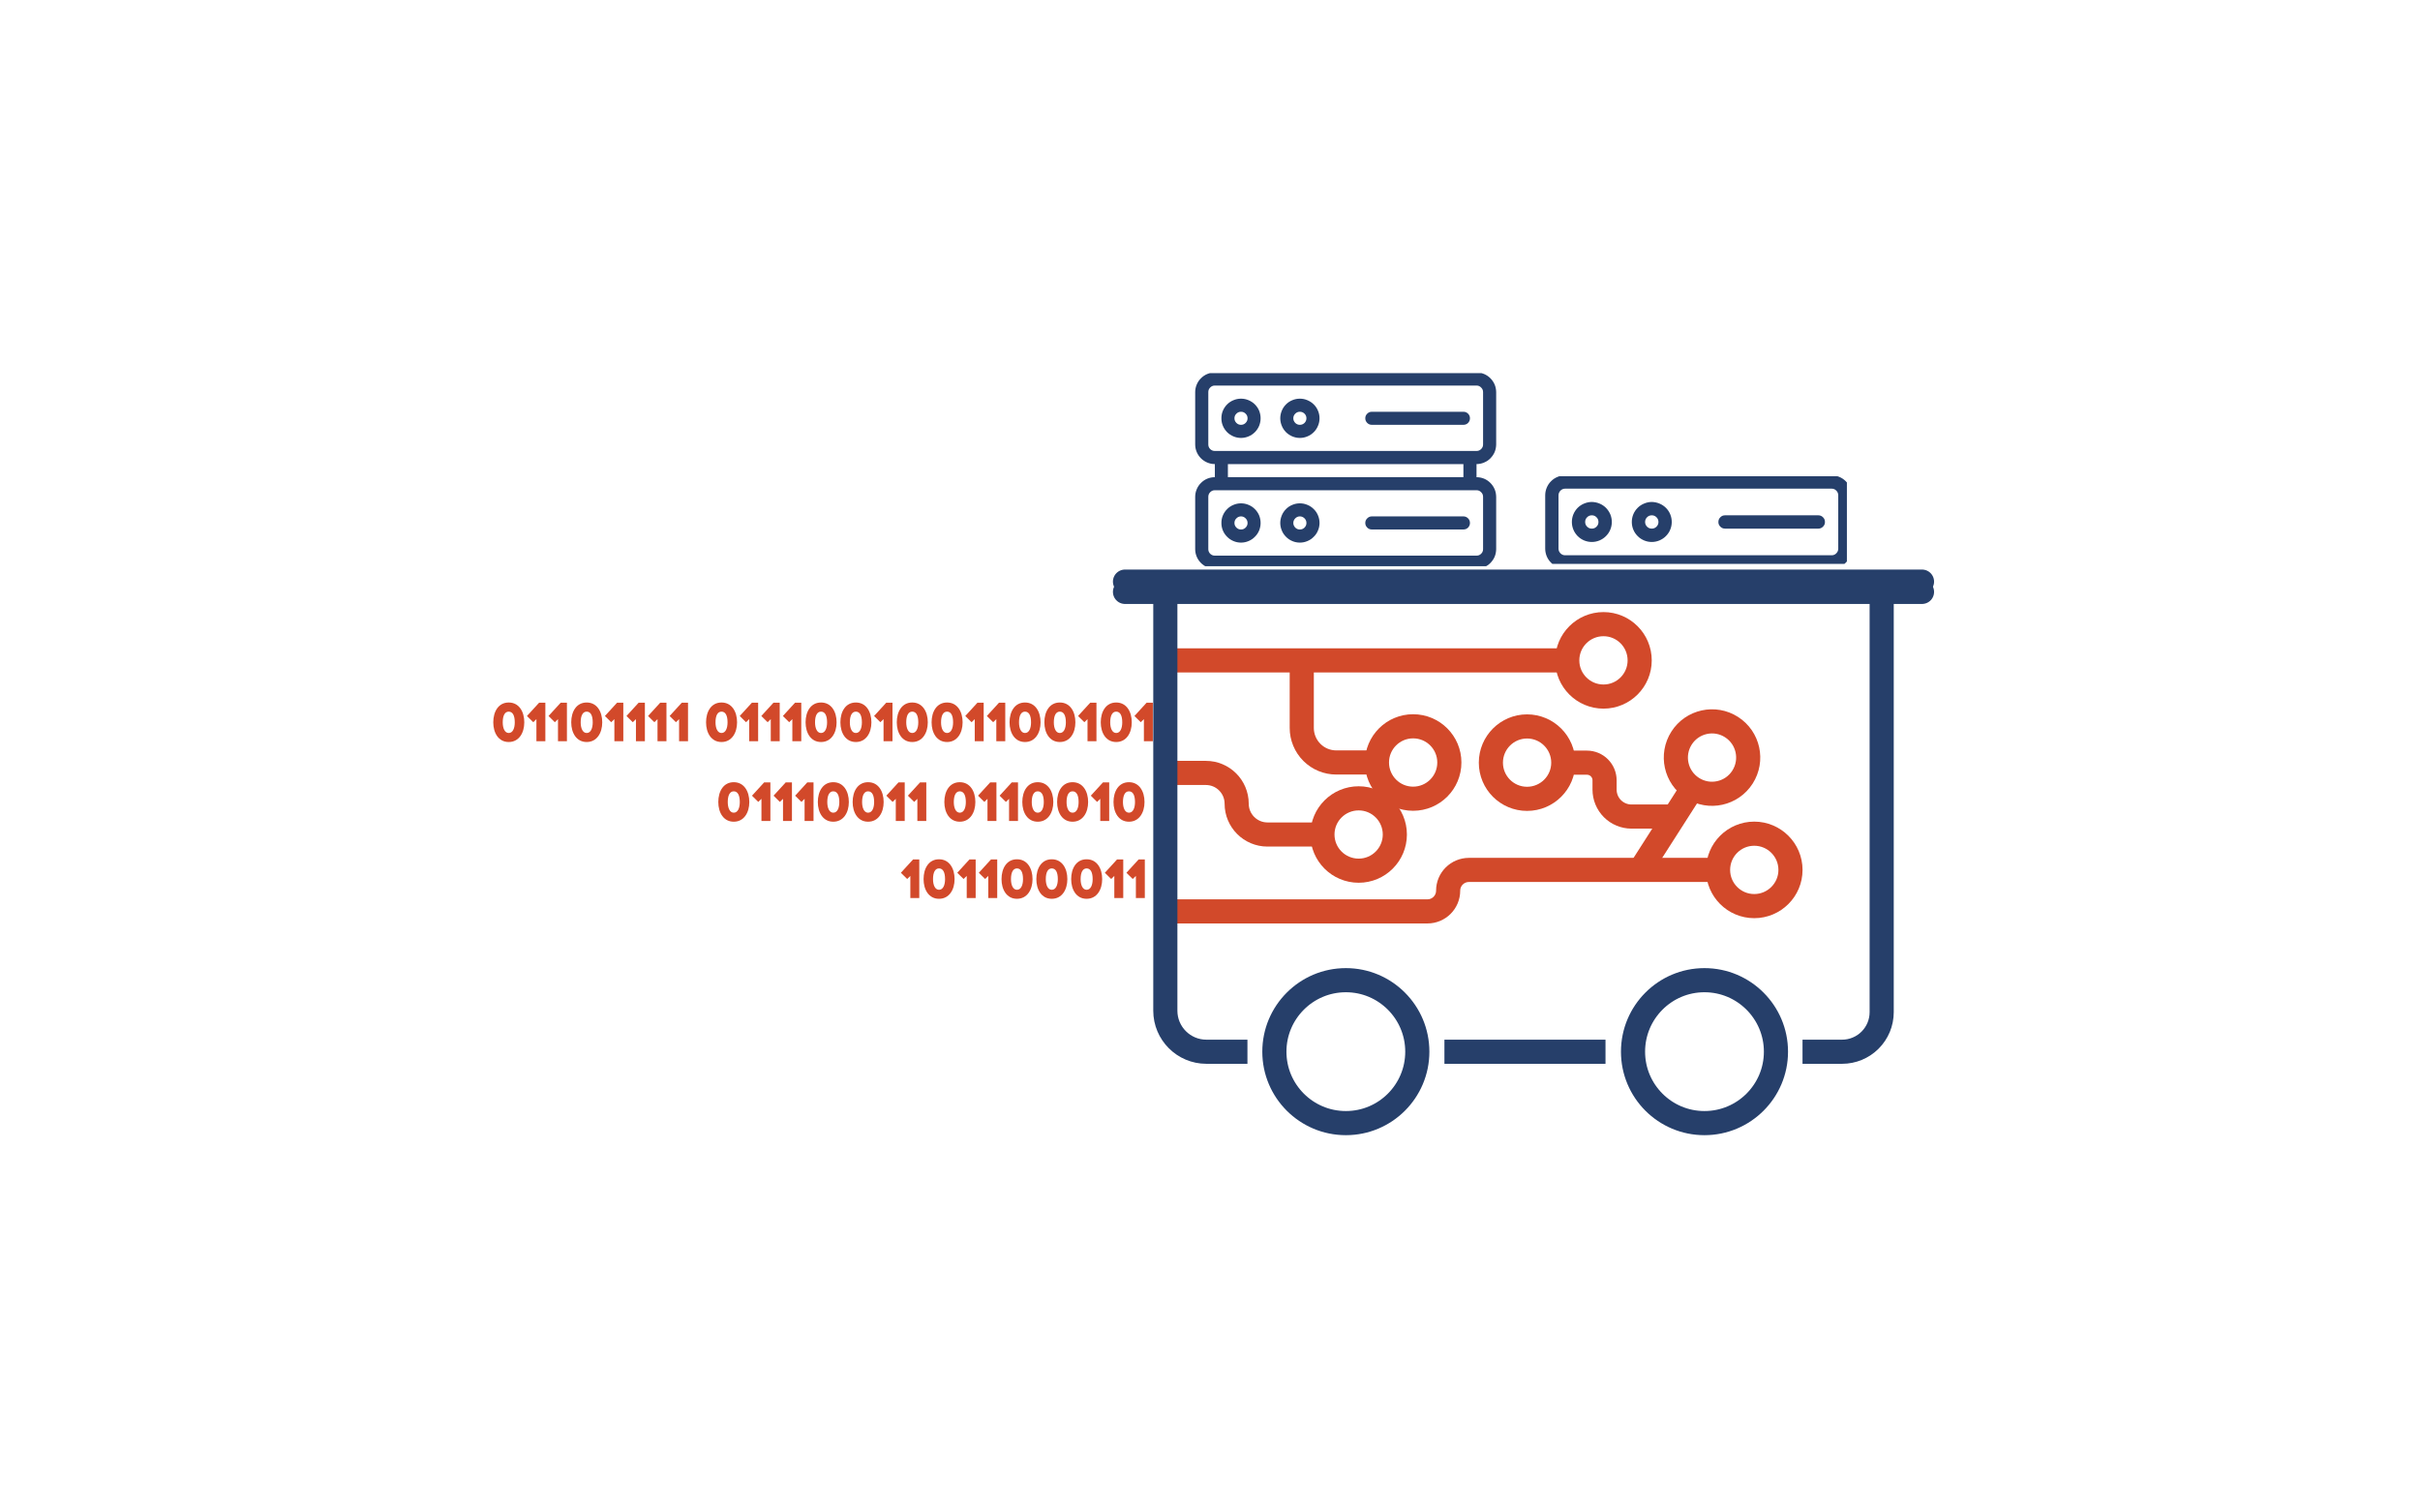 <svg xmlns="http://www.w3.org/2000/svg" xmlns:xlink="http://www.w3.org/1999/xlink" width="200" zoomAndPan="magnify" viewBox="0 0 150 93.75" height="125" preserveAspectRatio="xMidYMid meet" version="1.0"><defs><g/><clipPath id="f7051a02a8"><path d="M 78.242 60.008 L 88.598 60.008 L 88.598 70.363 L 78.242 70.363 Z M 78.242 60.008 " clip-rule="nonzero"/></clipPath><clipPath id="9a486ce917"><path d="M 83.422 60.008 C 80.562 60.008 78.242 62.328 78.242 65.188 C 78.242 68.047 80.562 70.363 83.422 70.363 C 86.281 70.363 88.598 68.047 88.598 65.188 C 88.598 62.328 86.281 60.008 83.422 60.008 Z M 83.422 60.008 " clip-rule="nonzero"/></clipPath><clipPath id="cccb0c9026"><path d="M 100.473 60.008 L 110.828 60.008 L 110.828 70.363 L 100.473 70.363 Z M 100.473 60.008 " clip-rule="nonzero"/></clipPath><clipPath id="a1bc7a2be3"><path d="M 105.648 60.008 C 102.789 60.008 100.473 62.328 100.473 65.188 C 100.473 68.047 102.789 70.363 105.648 70.363 C 108.508 70.363 110.828 68.047 110.828 65.188 C 110.828 62.328 108.508 60.008 105.648 60.008 Z M 105.648 60.008 " clip-rule="nonzero"/></clipPath><clipPath id="c35b503c5a"><path d="M 74.082 23.129 L 92.781 23.129 L 92.781 35.098 L 74.082 35.098 Z M 74.082 23.129 " clip-rule="nonzero"/></clipPath><clipPath id="6521624957"><path d="M 95.777 29.52 L 114.477 29.52 L 114.477 34.953 L 95.777 34.953 Z M 95.777 29.52 " clip-rule="nonzero"/></clipPath></defs><g clip-path="url(#f7051a02a8)"><g clip-path="url(#9a486ce917)"><path stroke-linecap="butt" transform="matrix(0.748, 0, 0, 0.748, 78.243, 60.009)" fill="none" stroke-linejoin="miter" d="M 6.924 -0.002 C 3.101 -0.002 -0.001 3.1 -0.001 6.923 C -0.001 10.745 3.101 13.842 6.924 13.842 C 10.746 13.842 13.843 10.745 13.843 6.923 C 13.843 3.1 10.746 -0.002 6.924 -0.002 Z M 6.924 -0.002 " stroke="#263f6a" stroke-width="4" stroke-opacity="1" stroke-miterlimit="4"/></g></g><g clip-path="url(#cccb0c9026)"><g clip-path="url(#a1bc7a2be3)"><path stroke-linecap="butt" transform="matrix(0.748, 0, 0, 0.748, 100.471, 60.009)" fill="none" stroke-linejoin="miter" d="M 6.922 -0.002 C 3.099 -0.002 0.002 3.1 0.002 6.923 C 0.002 10.745 3.099 13.842 6.922 13.842 C 10.744 13.842 13.846 10.745 13.846 6.923 C 13.846 3.1 10.744 -0.002 6.922 -0.002 Z M 6.922 -0.002 " stroke="#263f6a" stroke-width="4" stroke-opacity="1" stroke-miterlimit="4"/></g></g><path stroke-linecap="butt" transform="matrix(0.748, 0, 0, 0.748, 111.727, 37.323)" fill="none" stroke-linejoin="miter" d="M -0.001 37.257 L 3.279 37.257 C 4.146 37.257 4.981 36.913 5.598 36.296 C 6.214 35.68 6.559 34.85 6.559 33.978 L 6.559 0.002 " stroke="#263f6a" stroke-width="2" stroke-opacity="1" stroke-miterlimit="4"/><path stroke-linecap="butt" transform="matrix(0.748, 0, 0, 0.748, 71.687, 47.161)" fill="none" stroke-linejoin="miter" d="M 0.001 1.001 L 4.09 1.001 C 5.495 1.001 6.639 2.14 6.639 3.55 C 6.639 4.96 7.782 6.103 9.192 6.103 L 13.25 6.103 " stroke="#d2492a" stroke-width="2" stroke-opacity="1" stroke-miterlimit="4"/><path stroke-linecap="round" transform="matrix(0.748, 0, 0, 0.748, 71.687, 47.161)" fill="none" stroke-linejoin="round" d="M 19.746 6.103 C 19.746 7.759 18.404 9.101 16.749 9.101 C 15.088 9.101 13.746 7.759 13.746 6.103 C 13.746 4.448 15.088 3.106 16.749 3.106 C 18.404 3.106 19.746 4.448 19.746 6.103 " stroke="#d2492a" stroke-width="2" stroke-opacity="1" stroke-miterlimit="4"/><path stroke-linecap="butt" transform="matrix(0.748, 0, 0, 0.748, 71.595, 53.172)" fill="none" stroke-linejoin="miter" d="M -0.002 4.438 L 22.568 4.438 C 23.519 4.438 24.286 3.671 24.286 2.72 C 24.286 1.77 25.059 1.002 26.01 1.002 L 46.152 1.002 " stroke="#d2492a" stroke-width="2" stroke-opacity="1" stroke-miterlimit="4"/><path stroke-linecap="round" transform="matrix(0.748, 0, 0, 0.748, 71.595, 53.172)" fill="none" stroke-linejoin="round" d="M 52.654 1.002 C 52.654 2.657 51.306 4 49.651 4 C 47.995 4 46.653 2.657 46.653 1.002 C 46.653 -0.659 47.995 -2.001 49.651 -2.001 C 51.306 -2.001 52.654 -0.659 52.654 1.002 " stroke="#d2492a" stroke-width="2" stroke-opacity="1" stroke-miterlimit="4"/><path stroke-linecap="butt" transform="matrix(0.403, -0.63, 0.63, 0.403, 100.842, 53.817)" fill="none" stroke-linejoin="miter" d="M 0.002 1 L 8.024 1 " stroke="#d2492a" stroke-width="2" stroke-opacity="1" stroke-miterlimit="4"/><path stroke-linecap="round" transform="matrix(0.403, -0.63, 0.63, 0.403, 100.842, 53.817)" fill="none" stroke-linejoin="round" d="M 14.527 0.999 C 14.527 2.655 13.185 3.997 11.525 3.999 C 9.869 3.999 8.526 2.657 8.527 1.001 C 8.528 -0.655 9.87 -1.997 11.53 -1.999 C 13.186 -1.999 14.528 -0.657 14.527 0.999 " stroke="#d2492a" stroke-width="2" stroke-opacity="1" stroke-miterlimit="4"/><path stroke-linecap="butt" transform="matrix(0.748, 0, 0, 0.748, 91.661, 46.525)" fill="none" stroke-linejoin="miter" d="M 7.498 1.001 L 8.96 1.001 C 9.346 1.001 9.717 1.152 9.994 1.429 C 10.266 1.7 10.422 2.071 10.422 2.463 L 10.422 3.231 C 10.422 3.826 10.657 4.395 11.075 4.813 C 11.493 5.231 12.062 5.466 12.652 5.466 L 16.417 5.466 " stroke="#d2492a" stroke-width="2" stroke-opacity="1" stroke-miterlimit="4"/><path stroke-linecap="round" transform="matrix(0.748, 0, 0, 0.748, 91.661, 46.525)" fill="none" stroke-linejoin="round" d="M 1.001 1.001 C 1.001 -0.655 2.343 -2.002 3.999 -2.002 C 5.654 -2.002 7.002 -0.655 7.002 1.001 C 7.002 2.656 5.654 3.998 3.999 3.998 C 2.343 3.998 1.001 2.656 1.001 1.001 " stroke="#d2492a" stroke-width="2" stroke-opacity="1" stroke-miterlimit="4"/><path stroke-linecap="butt" transform="matrix(0.748, 0, 0, 0.748, 71.595, 40.184)" fill="none" stroke-linejoin="miter" d="M -0.002 1.002 L 33.655 1.002 " stroke="#d2492a" stroke-width="2" stroke-opacity="1" stroke-miterlimit="4"/><path stroke-linecap="round" transform="matrix(0.748, 0, 0, 0.748, 71.595, 40.184)" fill="none" stroke-linejoin="round" d="M 40.157 1.002 C 40.157 2.657 38.815 4 37.159 4 C 35.499 4 34.156 2.657 34.156 1.002 C 34.156 -0.659 35.499 -2.001 37.159 -2.001 C 38.815 -2.001 40.157 -0.659 40.157 1.002 " stroke="#d2492a" stroke-width="2" stroke-opacity="1" stroke-miterlimit="4"/><path stroke-linecap="butt" transform="matrix(0.748, 0, 0, 0.748, 79.941, 40.932)" fill="none" stroke-linejoin="miter" d="M 0.998 0.002 L 0.998 5.6 C 0.998 6.357 1.3 7.089 1.838 7.626 C 2.376 8.164 3.102 8.462 3.865 8.462 L 6.726 8.462 " stroke="#d2492a" stroke-width="2" stroke-opacity="1" stroke-miterlimit="4"/><path stroke-linecap="round" transform="matrix(0.748, 0, 0, 0.748, 79.941, 40.932)" fill="none" stroke-linejoin="round" d="M 13.228 8.462 C 13.228 10.123 11.886 11.465 10.225 11.465 C 8.57 11.465 7.228 10.123 7.228 8.462 C 7.228 6.807 8.57 5.464 10.225 5.464 C 11.886 5.464 13.228 6.807 13.228 8.462 " stroke="#d2492a" stroke-width="2" stroke-opacity="1" stroke-miterlimit="4"/><path stroke-linecap="butt" transform="matrix(0.748, 0, 0, 0.748, 71.484, 37.323)" fill="none" stroke-linejoin="miter" d="M 0.999 0.002 L 0.999 33.858 C 0.999 35.732 2.523 37.257 4.398 37.257 L 7.803 37.257 " stroke="#263f6a" stroke-width="2" stroke-opacity="1" stroke-miterlimit="4"/><path stroke-linecap="butt" transform="matrix(0.748, 0, 0, 0.748, 89.529, 64.443)" fill="none" stroke-linejoin="miter" d="M 0.002 1.001 L 13.35 1.001 " stroke="#263f6a" stroke-width="2" stroke-opacity="1" stroke-miterlimit="4"/><path stroke-linecap="round" transform="matrix(0.748, 0, 0, 0.748, 68.983, 35.939)" fill="none" stroke-linejoin="miter" d="M 1 1.001 L 67.045 1.001 " stroke="#263f6a" stroke-width="2" stroke-opacity="1" stroke-miterlimit="4"/><path stroke-linecap="round" transform="matrix(0.748, 0, 0, 0.748, 68.983, 35.302)" fill="none" stroke-linejoin="miter" d="M 1 1.001 L 67.045 1.001 " stroke="#263f6a" stroke-width="2" stroke-opacity="1" stroke-miterlimit="4"/><g clip-path="url(#c35b503c5a)"><path fill="#263f6a" d="M 92.738 21.062 L 92.738 17.816 C 92.734 17.656 92.707 17.5 92.645 17.352 C 92.582 17.203 92.492 17.07 92.379 16.957 C 92.266 16.844 92.133 16.754 91.984 16.691 C 91.836 16.633 91.68 16.602 91.52 16.602 L 75.301 16.602 C 75.137 16.602 74.984 16.633 74.836 16.691 C 74.684 16.754 74.555 16.844 74.441 16.957 C 74.324 17.07 74.238 17.203 74.176 17.352 C 74.113 17.5 74.082 17.656 74.082 17.816 L 74.082 21.062 C 74.082 21.223 74.113 21.379 74.176 21.527 C 74.238 21.676 74.324 21.809 74.441 21.922 C 74.555 22.035 74.684 22.121 74.836 22.184 C 74.984 22.246 75.137 22.277 75.301 22.277 L 75.301 23.09 C 75.137 23.09 74.984 23.121 74.836 23.18 C 74.684 23.242 74.555 23.332 74.441 23.445 C 74.324 23.559 74.238 23.691 74.176 23.84 C 74.113 23.988 74.082 24.145 74.082 24.305 L 74.082 27.551 C 74.082 27.711 74.113 27.867 74.176 28.016 C 74.238 28.164 74.324 28.293 74.441 28.41 C 74.555 28.523 74.684 28.609 74.836 28.672 C 74.984 28.734 75.137 28.766 75.301 28.766 L 75.301 29.578 C 75.137 29.578 74.984 29.609 74.836 29.668 C 74.684 29.73 74.555 29.82 74.441 29.934 C 74.324 30.047 74.238 30.18 74.176 30.328 C 74.113 30.477 74.082 30.633 74.082 30.793 L 74.082 34.039 C 74.082 34.199 74.113 34.355 74.176 34.504 C 74.238 34.652 74.324 34.781 74.441 34.898 C 74.555 35.012 74.684 35.098 74.836 35.16 C 74.984 35.223 75.137 35.254 75.301 35.254 L 91.52 35.254 C 91.68 35.254 91.836 35.223 91.984 35.16 C 92.133 35.098 92.266 35.012 92.379 34.898 C 92.492 34.781 92.582 34.652 92.645 34.504 C 92.707 34.355 92.734 34.199 92.738 34.039 L 92.738 30.793 C 92.734 30.633 92.707 30.477 92.645 30.328 C 92.582 30.18 92.492 30.047 92.379 29.934 C 92.266 29.82 92.133 29.73 91.984 29.668 C 91.836 29.609 91.68 29.578 91.52 29.578 L 91.52 28.766 C 91.68 28.766 91.836 28.734 91.984 28.672 C 92.133 28.609 92.266 28.523 92.379 28.41 C 92.492 28.293 92.582 28.164 92.645 28.016 C 92.707 27.867 92.734 27.711 92.738 27.551 L 92.738 24.305 C 92.734 24.145 92.707 23.988 92.645 23.84 C 92.582 23.691 92.492 23.559 92.379 23.445 C 92.266 23.332 92.133 23.242 91.984 23.18 C 91.836 23.121 91.68 23.09 91.52 23.09 L 91.52 22.277 C 91.68 22.277 91.836 22.246 91.984 22.184 C 92.133 22.121 92.266 22.035 92.379 21.922 C 92.492 21.809 92.582 21.676 92.645 21.527 C 92.707 21.379 92.734 21.223 92.738 21.062 Z M 74.895 21.062 L 74.895 17.816 C 74.895 17.703 74.934 17.609 75.012 17.531 C 75.094 17.449 75.188 17.41 75.301 17.41 L 91.52 17.41 C 91.633 17.41 91.727 17.449 91.805 17.531 C 91.887 17.609 91.926 17.703 91.926 17.816 L 91.926 21.062 C 91.926 21.172 91.887 21.27 91.805 21.348 C 91.727 21.426 91.633 21.465 91.52 21.465 L 75.301 21.465 C 75.188 21.465 75.094 21.426 75.012 21.348 C 74.934 21.27 74.895 21.172 74.895 21.062 Z M 91.926 30.793 L 91.926 34.039 C 91.926 34.148 91.887 34.246 91.805 34.324 C 91.727 34.402 91.633 34.441 91.52 34.441 L 75.301 34.441 C 75.188 34.441 75.094 34.402 75.012 34.324 C 74.934 34.246 74.895 34.148 74.895 34.039 L 74.895 30.793 C 74.895 30.68 74.934 30.586 75.012 30.508 C 75.094 30.426 75.188 30.387 75.301 30.387 L 91.52 30.387 C 91.633 30.387 91.727 30.426 91.805 30.508 C 91.887 30.586 91.926 30.68 91.926 30.793 Z M 90.707 29.578 L 76.109 29.578 L 76.109 28.766 L 90.707 28.766 Z M 91.926 24.305 L 91.926 27.551 C 91.926 27.66 91.887 27.758 91.805 27.836 C 91.727 27.914 91.633 27.953 91.52 27.953 L 75.301 27.953 C 75.188 27.953 75.094 27.914 75.012 27.836 C 74.934 27.758 74.895 27.66 74.895 27.551 L 74.895 24.305 C 74.895 24.191 74.934 24.098 75.012 24.02 C 75.094 23.938 75.188 23.898 75.301 23.898 L 91.52 23.898 C 91.633 23.898 91.727 23.938 91.805 24.02 C 91.887 24.098 91.926 24.191 91.926 24.305 Z M 90.707 23.09 L 76.109 23.09 L 76.109 22.277 L 90.707 22.277 Z M 90.707 23.09 " fill-opacity="1" fill-rule="nonzero"/></g><path fill="#263f6a" d="M 76.922 24.711 C 76.762 24.711 76.605 24.742 76.457 24.805 C 76.309 24.863 76.176 24.953 76.062 25.066 C 75.949 25.18 75.859 25.312 75.797 25.461 C 75.734 25.609 75.707 25.766 75.707 25.926 C 75.707 26.09 75.734 26.242 75.797 26.391 C 75.859 26.543 75.949 26.672 76.062 26.789 C 76.176 26.902 76.309 26.988 76.457 27.051 C 76.605 27.113 76.762 27.145 76.922 27.145 C 77.082 27.145 77.238 27.113 77.387 27.051 C 77.535 26.988 77.668 26.902 77.781 26.789 C 77.895 26.672 77.984 26.543 78.047 26.391 C 78.105 26.242 78.137 26.09 78.137 25.926 C 78.137 25.766 78.105 25.609 78.047 25.461 C 77.984 25.312 77.895 25.18 77.781 25.066 C 77.668 24.953 77.535 24.867 77.387 24.805 C 77.238 24.742 77.082 24.711 76.922 24.711 Z M 76.922 26.332 C 76.809 26.332 76.715 26.293 76.637 26.215 C 76.555 26.133 76.516 26.039 76.516 25.926 C 76.516 25.816 76.555 25.719 76.637 25.641 C 76.715 25.562 76.809 25.523 76.922 25.523 C 77.035 25.523 77.129 25.562 77.207 25.641 C 77.289 25.719 77.328 25.816 77.328 25.926 C 77.328 26.039 77.289 26.133 77.207 26.215 C 77.129 26.293 77.035 26.332 76.922 26.332 Z M 76.922 26.332 " fill-opacity="1" fill-rule="nonzero"/><path fill="#263f6a" d="M 80.57 24.711 C 80.41 24.711 80.254 24.742 80.105 24.805 C 79.957 24.863 79.824 24.953 79.711 25.066 C 79.598 25.18 79.508 25.312 79.449 25.461 C 79.387 25.609 79.355 25.766 79.355 25.926 C 79.355 26.09 79.387 26.242 79.449 26.391 C 79.508 26.543 79.598 26.672 79.711 26.789 C 79.824 26.902 79.957 26.988 80.105 27.051 C 80.254 27.113 80.41 27.145 80.57 27.145 C 80.734 27.145 80.887 27.113 81.035 27.051 C 81.188 26.988 81.316 26.902 81.43 26.789 C 81.547 26.672 81.633 26.543 81.695 26.391 C 81.758 26.242 81.789 26.09 81.789 25.926 C 81.789 25.766 81.758 25.609 81.695 25.461 C 81.633 25.312 81.547 25.18 81.43 25.066 C 81.316 24.953 81.184 24.867 81.035 24.805 C 80.887 24.742 80.734 24.711 80.57 24.711 Z M 80.57 26.332 C 80.461 26.332 80.363 26.293 80.285 26.215 C 80.207 26.133 80.164 26.039 80.164 25.926 C 80.164 25.816 80.207 25.719 80.285 25.641 C 80.363 25.562 80.461 25.523 80.57 25.523 C 80.684 25.523 80.777 25.562 80.859 25.641 C 80.938 25.719 80.977 25.816 80.977 25.926 C 80.977 26.039 80.938 26.133 80.859 26.215 C 80.777 26.293 80.684 26.332 80.57 26.332 Z M 80.57 26.332 " fill-opacity="1" fill-rule="nonzero"/><path fill="#263f6a" d="M 90.707 25.523 L 85.031 25.523 C 84.918 25.523 84.824 25.562 84.746 25.641 C 84.664 25.719 84.625 25.816 84.625 25.926 C 84.625 26.039 84.664 26.133 84.746 26.215 C 84.824 26.293 84.918 26.332 85.031 26.332 L 90.707 26.332 C 90.82 26.332 90.918 26.293 90.996 26.215 C 91.074 26.133 91.113 26.039 91.113 25.926 C 91.113 25.816 91.074 25.719 90.996 25.641 C 90.918 25.562 90.82 25.523 90.707 25.523 Z M 90.707 25.523 " fill-opacity="1" fill-rule="nonzero"/><path fill="#263f6a" d="M 76.922 31.199 C 76.762 31.199 76.605 31.23 76.457 31.293 C 76.309 31.352 76.176 31.441 76.062 31.555 C 75.949 31.668 75.859 31.801 75.797 31.949 C 75.734 32.098 75.707 32.254 75.707 32.414 C 75.707 32.578 75.734 32.73 75.797 32.879 C 75.859 33.031 75.949 33.16 76.062 33.273 C 76.176 33.391 76.309 33.477 76.457 33.539 C 76.605 33.602 76.762 33.633 76.922 33.633 C 77.082 33.633 77.238 33.602 77.387 33.539 C 77.535 33.477 77.668 33.391 77.781 33.273 C 77.895 33.16 77.984 33.031 78.047 32.879 C 78.105 32.73 78.137 32.578 78.137 32.414 C 78.137 32.254 78.105 32.098 78.047 31.949 C 77.984 31.801 77.895 31.668 77.781 31.555 C 77.668 31.441 77.535 31.352 77.387 31.293 C 77.238 31.23 77.082 31.199 76.922 31.199 Z M 76.922 32.82 C 76.809 32.82 76.715 32.781 76.637 32.703 C 76.555 32.621 76.516 32.527 76.516 32.414 C 76.516 32.305 76.555 32.207 76.637 32.129 C 76.715 32.051 76.809 32.008 76.922 32.008 C 77.035 32.008 77.129 32.051 77.207 32.129 C 77.289 32.207 77.328 32.305 77.328 32.414 C 77.328 32.527 77.289 32.621 77.207 32.703 C 77.129 32.781 77.035 32.82 76.922 32.82 Z M 76.922 32.82 " fill-opacity="1" fill-rule="nonzero"/><path fill="#263f6a" d="M 80.57 31.199 C 80.41 31.199 80.254 31.23 80.105 31.293 C 79.957 31.352 79.824 31.441 79.711 31.555 C 79.598 31.668 79.508 31.801 79.449 31.949 C 79.387 32.098 79.355 32.254 79.355 32.414 C 79.355 32.578 79.387 32.73 79.449 32.879 C 79.508 33.031 79.598 33.16 79.711 33.273 C 79.824 33.391 79.957 33.477 80.105 33.539 C 80.254 33.602 80.41 33.633 80.57 33.633 C 80.734 33.633 80.887 33.602 81.035 33.539 C 81.188 33.477 81.316 33.391 81.43 33.273 C 81.547 33.16 81.633 33.031 81.695 32.879 C 81.758 32.73 81.789 32.578 81.789 32.414 C 81.789 32.254 81.758 32.098 81.695 31.949 C 81.633 31.801 81.547 31.668 81.43 31.555 C 81.316 31.441 81.184 31.352 81.035 31.293 C 80.887 31.23 80.734 31.199 80.57 31.199 Z M 80.57 32.82 C 80.461 32.82 80.363 32.781 80.285 32.703 C 80.207 32.621 80.164 32.527 80.164 32.414 C 80.164 32.305 80.207 32.207 80.285 32.129 C 80.363 32.051 80.461 32.008 80.57 32.008 C 80.684 32.008 80.777 32.051 80.859 32.129 C 80.938 32.207 80.977 32.305 80.977 32.414 C 80.977 32.527 80.938 32.621 80.859 32.703 C 80.777 32.781 80.684 32.82 80.57 32.82 Z M 80.57 32.82 " fill-opacity="1" fill-rule="nonzero"/><path fill="#263f6a" d="M 90.707 32.008 L 85.031 32.008 C 84.918 32.008 84.824 32.051 84.746 32.129 C 84.664 32.207 84.625 32.305 84.625 32.414 C 84.625 32.527 84.664 32.621 84.746 32.703 C 84.824 32.781 84.918 32.82 85.031 32.82 L 90.707 32.82 C 90.82 32.82 90.918 32.781 90.996 32.703 C 91.074 32.621 91.113 32.527 91.113 32.414 C 91.113 32.305 91.074 32.207 90.996 32.129 C 90.918 32.051 90.82 32.008 90.707 32.008 Z M 90.707 32.008 " fill-opacity="1" fill-rule="nonzero"/><g clip-path="url(#6521624957)"><path fill="#263f6a" d="M 114.77 20.793 L 114.77 17.492 C 114.77 17.324 114.738 17.168 114.676 17.016 C 114.609 16.863 114.523 16.73 114.406 16.613 C 114.289 16.5 114.156 16.41 114.004 16.348 C 113.852 16.285 113.695 16.25 113.531 16.25 L 97.016 16.25 C 96.852 16.25 96.691 16.285 96.543 16.348 C 96.391 16.41 96.254 16.5 96.141 16.613 C 96.023 16.73 95.934 16.863 95.871 17.016 C 95.809 17.168 95.777 17.324 95.777 17.492 L 95.777 20.793 C 95.777 20.957 95.809 21.117 95.871 21.266 C 95.934 21.418 96.023 21.551 96.141 21.668 C 96.254 21.785 96.391 21.875 96.543 21.938 C 96.691 22 96.852 22.031 97.016 22.031 L 97.016 22.859 C 96.852 22.859 96.691 22.891 96.543 22.953 C 96.391 23.016 96.254 23.105 96.141 23.223 C 96.023 23.336 95.934 23.473 95.871 23.621 C 95.809 23.773 95.777 23.934 95.777 24.098 L 95.777 27.398 C 95.777 27.562 95.809 27.723 95.871 27.875 C 95.934 28.023 96.023 28.16 96.141 28.273 C 96.254 28.391 96.391 28.48 96.543 28.543 C 96.691 28.605 96.852 28.637 97.016 28.637 L 97.016 29.465 C 96.852 29.465 96.691 29.496 96.543 29.559 C 96.391 29.621 96.254 29.711 96.141 29.828 C 96.023 29.941 95.934 30.078 95.871 30.23 C 95.809 30.379 95.777 30.539 95.777 30.703 L 95.777 34.004 C 95.777 34.168 95.809 34.328 95.871 34.48 C 95.934 34.629 96.023 34.766 96.141 34.879 C 96.254 34.996 96.391 35.086 96.543 35.148 C 96.691 35.211 96.852 35.242 97.016 35.242 L 113.531 35.242 C 113.695 35.242 113.852 35.211 114.004 35.148 C 114.156 35.086 114.289 34.996 114.406 34.879 C 114.523 34.766 114.609 34.629 114.676 34.48 C 114.738 34.328 114.77 34.168 114.77 34.004 L 114.77 30.703 C 114.77 30.539 114.738 30.379 114.676 30.23 C 114.609 30.078 114.523 29.941 114.406 29.828 C 114.289 29.711 114.156 29.621 114.004 29.559 C 113.852 29.496 113.695 29.465 113.531 29.465 L 113.531 28.637 C 113.695 28.637 113.852 28.605 114.004 28.543 C 114.156 28.48 114.289 28.391 114.406 28.273 C 114.523 28.16 114.609 28.023 114.676 27.875 C 114.738 27.723 114.77 27.562 114.77 27.398 L 114.77 24.098 C 114.77 23.934 114.738 23.773 114.676 23.621 C 114.609 23.473 114.523 23.336 114.406 23.223 C 114.289 23.105 114.156 23.016 114.004 22.953 C 113.852 22.891 113.695 22.859 113.531 22.859 L 113.531 22.031 C 113.695 22.031 113.852 22 114.004 21.938 C 114.156 21.875 114.289 21.785 114.406 21.668 C 114.523 21.551 114.609 21.418 114.676 21.266 C 114.738 21.117 114.77 20.957 114.77 20.793 Z M 96.602 20.793 L 96.602 17.492 C 96.602 17.375 96.645 17.277 96.723 17.199 C 96.805 17.117 96.902 17.078 97.016 17.078 L 113.531 17.078 C 113.645 17.078 113.742 17.117 113.82 17.199 C 113.902 17.277 113.941 17.375 113.941 17.492 L 113.941 20.793 C 113.941 20.906 113.902 21.004 113.82 21.086 C 113.742 21.164 113.645 21.207 113.531 21.207 L 97.016 21.207 C 96.902 21.207 96.805 21.164 96.723 21.086 C 96.645 21.004 96.602 20.906 96.602 20.793 Z M 113.941 30.703 L 113.941 34.004 C 113.941 34.121 113.902 34.215 113.82 34.297 C 113.742 34.379 113.645 34.418 113.531 34.418 L 97.016 34.418 C 96.902 34.418 96.805 34.379 96.723 34.297 C 96.645 34.215 96.602 34.121 96.602 34.004 L 96.602 30.703 C 96.602 30.59 96.645 30.492 96.723 30.41 C 96.805 30.328 96.902 30.289 97.016 30.289 L 113.531 30.289 C 113.645 30.289 113.742 30.328 113.82 30.41 C 113.902 30.492 113.941 30.59 113.941 30.703 Z M 112.703 29.465 L 97.84 29.465 L 97.84 28.637 L 112.703 28.637 Z M 113.941 24.098 L 113.941 27.398 C 113.941 27.512 113.902 27.609 113.82 27.691 C 113.742 27.773 113.645 27.812 113.531 27.812 L 97.016 27.812 C 96.902 27.812 96.805 27.773 96.723 27.691 C 96.645 27.609 96.602 27.512 96.602 27.398 L 96.602 24.098 C 96.602 23.98 96.645 23.887 96.723 23.805 C 96.805 23.723 96.902 23.684 97.016 23.684 L 113.531 23.684 C 113.645 23.684 113.742 23.723 113.82 23.805 C 113.902 23.887 113.941 23.98 113.941 24.098 Z M 112.703 22.859 L 97.84 22.859 L 97.84 22.031 L 112.703 22.031 Z M 112.703 22.859 " fill-opacity="1" fill-rule="nonzero"/></g><path fill="#263f6a" d="M 98.668 31.113 C 98.504 31.113 98.344 31.148 98.191 31.211 C 98.039 31.273 97.906 31.363 97.789 31.477 C 97.676 31.594 97.586 31.727 97.523 31.879 C 97.461 32.031 97.43 32.191 97.43 32.355 C 97.43 32.52 97.461 32.676 97.523 32.828 C 97.586 32.98 97.676 33.113 97.789 33.23 C 97.906 33.348 98.039 33.434 98.191 33.5 C 98.344 33.562 98.504 33.594 98.668 33.594 C 98.832 33.594 98.988 33.562 99.141 33.5 C 99.293 33.434 99.426 33.348 99.543 33.23 C 99.66 33.113 99.75 32.98 99.812 32.828 C 99.875 32.676 99.906 32.52 99.906 32.355 C 99.906 32.191 99.875 32.031 99.812 31.879 C 99.746 31.727 99.656 31.594 99.543 31.477 C 99.426 31.363 99.293 31.273 99.141 31.211 C 98.988 31.148 98.832 31.117 98.668 31.113 Z M 98.668 32.766 C 98.551 32.766 98.457 32.727 98.375 32.645 C 98.293 32.566 98.254 32.469 98.254 32.355 C 98.254 32.238 98.293 32.141 98.375 32.062 C 98.457 31.98 98.551 31.941 98.668 31.941 C 98.781 31.941 98.879 31.98 98.957 32.062 C 99.039 32.141 99.078 32.238 99.078 32.355 C 99.078 32.469 99.039 32.566 98.957 32.645 C 98.879 32.727 98.781 32.766 98.668 32.766 Z M 98.668 32.766 " fill-opacity="1" fill-rule="nonzero"/><path fill="#263f6a" d="M 102.383 31.113 C 102.219 31.113 102.059 31.148 101.91 31.211 C 101.758 31.273 101.621 31.363 101.508 31.477 C 101.391 31.594 101.301 31.727 101.238 31.879 C 101.176 32.031 101.145 32.191 101.145 32.355 C 101.145 32.52 101.176 32.676 101.238 32.828 C 101.301 32.98 101.391 33.113 101.508 33.23 C 101.621 33.348 101.758 33.434 101.91 33.5 C 102.059 33.562 102.219 33.594 102.383 33.594 C 102.547 33.594 102.703 33.562 102.855 33.5 C 103.008 33.434 103.141 33.348 103.258 33.23 C 103.375 33.113 103.465 32.98 103.527 32.828 C 103.59 32.676 103.621 32.52 103.621 32.355 C 103.621 32.191 103.59 32.031 103.527 31.879 C 103.465 31.727 103.375 31.594 103.258 31.477 C 103.141 31.363 103.008 31.273 102.855 31.211 C 102.703 31.148 102.547 31.117 102.383 31.113 Z M 102.383 32.766 C 102.27 32.766 102.172 32.727 102.09 32.645 C 102.012 32.566 101.969 32.469 101.969 32.355 C 101.969 32.238 102.012 32.141 102.09 32.062 C 102.172 31.98 102.27 31.941 102.383 31.941 C 102.496 31.941 102.594 31.98 102.676 32.062 C 102.754 32.141 102.797 32.238 102.797 32.355 C 102.797 32.469 102.754 32.566 102.676 32.645 C 102.594 32.727 102.496 32.766 102.383 32.766 Z M 102.383 32.766 " fill-opacity="1" fill-rule="nonzero"/><path fill="#263f6a" d="M 112.703 31.941 L 106.926 31.941 C 106.809 31.941 106.711 31.98 106.633 32.062 C 106.551 32.141 106.512 32.238 106.512 32.355 C 106.512 32.469 106.551 32.566 106.633 32.645 C 106.711 32.727 106.809 32.766 106.926 32.766 L 112.703 32.766 C 112.82 32.766 112.914 32.727 112.996 32.645 C 113.078 32.566 113.117 32.469 113.117 32.355 C 113.117 32.238 113.078 32.141 112.996 32.062 C 112.914 31.98 112.82 31.941 112.703 31.941 Z M 112.703 31.941 " fill-opacity="1" fill-rule="nonzero"/><g fill="#d2492a" fill-opacity="1"><g transform="translate(30.575, 45.946)"><g><path d="M 0.957 0.047 C 1.594 0.047 1.922 -0.523 1.922 -1.172 C 1.922 -1.84 1.594 -2.402 0.957 -2.402 C 0.32 -2.402 0 -1.84 0 -1.172 C 0 -0.523 0.32 0.047 0.957 0.047 Z M 0.957 -1.836 C 1.211 -1.836 1.332 -1.582 1.332 -1.172 C 1.332 -0.805 1.211 -0.512 0.957 -0.512 C 0.711 -0.512 0.586 -0.805 0.586 -1.172 C 0.586 -1.582 0.711 -1.836 0.957 -1.836 Z M 0.957 -1.836 "/></g></g></g><g fill="#d2492a" fill-opacity="1"><g transform="translate(32.733, 45.946)"><g><path d="M 0.684 -2.391 L -0.07 -1.566 L 0.32 -1.18 L 0.516 -1.371 L 0.516 0 L 1.07 0 L 1.07 -2.391 Z M 0.684 -2.391 "/></g></g></g><g fill="#d2492a" fill-opacity="1"><g transform="translate(34.07, 45.946)"><g><path d="M 0.684 -2.391 L -0.07 -1.566 L 0.32 -1.18 L 0.516 -1.371 L 0.516 0 L 1.07 0 L 1.07 -2.391 Z M 0.684 -2.391 "/></g></g></g><g fill="#d2492a" fill-opacity="1"><g transform="translate(35.407, 45.946)"><g><path d="M 0.957 0.047 C 1.594 0.047 1.922 -0.523 1.922 -1.172 C 1.922 -1.84 1.594 -2.402 0.957 -2.402 C 0.32 -2.402 0 -1.84 0 -1.172 C 0 -0.523 0.32 0.047 0.957 0.047 Z M 0.957 -1.836 C 1.211 -1.836 1.332 -1.582 1.332 -1.172 C 1.332 -0.805 1.211 -0.512 0.957 -0.512 C 0.711 -0.512 0.586 -0.805 0.586 -1.172 C 0.586 -1.582 0.711 -1.836 0.957 -1.836 Z M 0.957 -1.836 "/></g></g></g><g fill="#d2492a" fill-opacity="1"><g transform="translate(37.565, 45.946)"><g><path d="M 0.684 -2.391 L -0.07 -1.566 L 0.32 -1.18 L 0.516 -1.371 L 0.516 0 L 1.07 0 L 1.07 -2.391 Z M 0.684 -2.391 "/></g></g></g><g fill="#d2492a" fill-opacity="1"><g transform="translate(38.902, 45.946)"><g><path d="M 0.684 -2.391 L -0.07 -1.566 L 0.32 -1.18 L 0.516 -1.371 L 0.516 0 L 1.07 0 L 1.07 -2.391 Z M 0.684 -2.391 "/></g></g></g><g fill="#d2492a" fill-opacity="1"><g transform="translate(40.239, 45.946)"><g><path d="M 0.684 -2.391 L -0.07 -1.566 L 0.32 -1.18 L 0.516 -1.371 L 0.516 0 L 1.07 0 L 1.07 -2.391 Z M 0.684 -2.391 "/></g></g></g><g fill="#d2492a" fill-opacity="1"><g transform="translate(41.576, 45.946)"><g><path d="M 0.684 -2.391 L -0.07 -1.566 L 0.32 -1.18 L 0.516 -1.371 L 0.516 0 L 1.07 0 L 1.07 -2.391 Z M 0.684 -2.391 "/></g></g></g><g fill="#d2492a" fill-opacity="1"><g transform="translate(42.912, 45.946)"><g/></g></g><g fill="#d2492a" fill-opacity="1"><g transform="translate(43.764, 45.946)"><g><path d="M 0.957 0.047 C 1.594 0.047 1.922 -0.523 1.922 -1.172 C 1.922 -1.84 1.594 -2.402 0.957 -2.402 C 0.32 -2.402 0 -1.84 0 -1.172 C 0 -0.523 0.32 0.047 0.957 0.047 Z M 0.957 -1.836 C 1.211 -1.836 1.332 -1.582 1.332 -1.172 C 1.332 -0.805 1.211 -0.512 0.957 -0.512 C 0.711 -0.512 0.586 -0.805 0.586 -1.172 C 0.586 -1.582 0.711 -1.836 0.957 -1.836 Z M 0.957 -1.836 "/></g></g></g><g fill="#d2492a" fill-opacity="1"><g transform="translate(45.922, 45.946)"><g><path d="M 0.684 -2.391 L -0.07 -1.566 L 0.32 -1.18 L 0.516 -1.371 L 0.516 0 L 1.07 0 L 1.07 -2.391 Z M 0.684 -2.391 "/></g></g></g><g fill="#d2492a" fill-opacity="1"><g transform="translate(47.259, 45.946)"><g><path d="M 0.684 -2.391 L -0.07 -1.566 L 0.32 -1.18 L 0.516 -1.371 L 0.516 0 L 1.07 0 L 1.07 -2.391 Z M 0.684 -2.391 "/></g></g></g><g fill="#d2492a" fill-opacity="1"><g transform="translate(48.596, 45.946)"><g><path d="M 0.684 -2.391 L -0.07 -1.566 L 0.32 -1.18 L 0.516 -1.371 L 0.516 0 L 1.07 0 L 1.07 -2.391 Z M 0.684 -2.391 "/></g></g></g><g fill="#d2492a" fill-opacity="1"><g transform="translate(49.933, 45.946)"><g><path d="M 0.957 0.047 C 1.594 0.047 1.922 -0.523 1.922 -1.172 C 1.922 -1.84 1.594 -2.402 0.957 -2.402 C 0.32 -2.402 0 -1.84 0 -1.172 C 0 -0.523 0.32 0.047 0.957 0.047 Z M 0.957 -1.836 C 1.211 -1.836 1.332 -1.582 1.332 -1.172 C 1.332 -0.805 1.211 -0.512 0.957 -0.512 C 0.711 -0.512 0.586 -0.805 0.586 -1.172 C 0.586 -1.582 0.711 -1.836 0.957 -1.836 Z M 0.957 -1.836 "/></g></g></g><g fill="#d2492a" fill-opacity="1"><g transform="translate(52.091, 45.946)"><g><path d="M 0.957 0.047 C 1.594 0.047 1.922 -0.523 1.922 -1.172 C 1.922 -1.84 1.594 -2.402 0.957 -2.402 C 0.32 -2.402 0 -1.84 0 -1.172 C 0 -0.523 0.32 0.047 0.957 0.047 Z M 0.957 -1.836 C 1.211 -1.836 1.332 -1.582 1.332 -1.172 C 1.332 -0.805 1.211 -0.512 0.957 -0.512 C 0.711 -0.512 0.586 -0.805 0.586 -1.172 C 0.586 -1.582 0.711 -1.836 0.957 -1.836 Z M 0.957 -1.836 "/></g></g></g><g fill="#d2492a" fill-opacity="1"><g transform="translate(54.249, 45.946)"><g><path d="M 0.684 -2.391 L -0.07 -1.566 L 0.32 -1.18 L 0.516 -1.371 L 0.516 0 L 1.07 0 L 1.07 -2.391 Z M 0.684 -2.391 "/></g></g></g><g fill="#d2492a" fill-opacity="1"><g transform="translate(55.586, 45.946)"><g><path d="M 0.957 0.047 C 1.594 0.047 1.922 -0.523 1.922 -1.172 C 1.922 -1.84 1.594 -2.402 0.957 -2.402 C 0.32 -2.402 0 -1.84 0 -1.172 C 0 -0.523 0.32 0.047 0.957 0.047 Z M 0.957 -1.836 C 1.211 -1.836 1.332 -1.582 1.332 -1.172 C 1.332 -0.805 1.211 -0.512 0.957 -0.512 C 0.711 -0.512 0.586 -0.805 0.586 -1.172 C 0.586 -1.582 0.711 -1.836 0.957 -1.836 Z M 0.957 -1.836 "/></g></g></g><g fill="#d2492a" fill-opacity="1"><g transform="translate(57.744, 45.946)"><g><path d="M 0.957 0.047 C 1.594 0.047 1.922 -0.523 1.922 -1.172 C 1.922 -1.84 1.594 -2.402 0.957 -2.402 C 0.32 -2.402 0 -1.84 0 -1.172 C 0 -0.523 0.32 0.047 0.957 0.047 Z M 0.957 -1.836 C 1.211 -1.836 1.332 -1.582 1.332 -1.172 C 1.332 -0.805 1.211 -0.512 0.957 -0.512 C 0.711 -0.512 0.586 -0.805 0.586 -1.172 C 0.586 -1.582 0.711 -1.836 0.957 -1.836 Z M 0.957 -1.836 "/></g></g></g><g fill="#d2492a" fill-opacity="1"><g transform="translate(59.902, 45.946)"><g><path d="M 0.684 -2.391 L -0.07 -1.566 L 0.32 -1.18 L 0.516 -1.371 L 0.516 0 L 1.07 0 L 1.07 -2.391 Z M 0.684 -2.391 "/></g></g></g><g fill="#d2492a" fill-opacity="1"><g transform="translate(61.239, 45.946)"><g><path d="M 0.684 -2.391 L -0.07 -1.566 L 0.32 -1.18 L 0.516 -1.371 L 0.516 0 L 1.07 0 L 1.07 -2.391 Z M 0.684 -2.391 "/></g></g></g><g fill="#d2492a" fill-opacity="1"><g transform="translate(62.576, 45.946)"><g><path d="M 0.957 0.047 C 1.594 0.047 1.922 -0.523 1.922 -1.172 C 1.922 -1.84 1.594 -2.402 0.957 -2.402 C 0.32 -2.402 0 -1.84 0 -1.172 C 0 -0.523 0.32 0.047 0.957 0.047 Z M 0.957 -1.836 C 1.211 -1.836 1.332 -1.582 1.332 -1.172 C 1.332 -0.805 1.211 -0.512 0.957 -0.512 C 0.711 -0.512 0.586 -0.805 0.586 -1.172 C 0.586 -1.582 0.711 -1.836 0.957 -1.836 Z M 0.957 -1.836 "/></g></g></g><g fill="#d2492a" fill-opacity="1"><g transform="translate(64.734, 45.946)"><g><path d="M 0.957 0.047 C 1.594 0.047 1.922 -0.523 1.922 -1.172 C 1.922 -1.84 1.594 -2.402 0.957 -2.402 C 0.32 -2.402 0 -1.84 0 -1.172 C 0 -0.523 0.32 0.047 0.957 0.047 Z M 0.957 -1.836 C 1.211 -1.836 1.332 -1.582 1.332 -1.172 C 1.332 -0.805 1.211 -0.512 0.957 -0.512 C 0.711 -0.512 0.586 -0.805 0.586 -1.172 C 0.586 -1.582 0.711 -1.836 0.957 -1.836 Z M 0.957 -1.836 "/></g></g></g><g fill="#d2492a" fill-opacity="1"><g transform="translate(66.892, 45.946)"><g><path d="M 0.684 -2.391 L -0.07 -1.566 L 0.32 -1.18 L 0.516 -1.371 L 0.516 0 L 1.07 0 L 1.07 -2.391 Z M 0.684 -2.391 "/></g></g></g><g fill="#d2492a" fill-opacity="1"><g transform="translate(68.229, 45.946)"><g><path d="M 0.957 0.047 C 1.594 0.047 1.922 -0.523 1.922 -1.172 C 1.922 -1.84 1.594 -2.402 0.957 -2.402 C 0.32 -2.402 0 -1.84 0 -1.172 C 0 -0.523 0.32 0.047 0.957 0.047 Z M 0.957 -1.836 C 1.211 -1.836 1.332 -1.582 1.332 -1.172 C 1.332 -0.805 1.211 -0.512 0.957 -0.512 C 0.711 -0.512 0.586 -0.805 0.586 -1.172 C 0.586 -1.582 0.711 -1.836 0.957 -1.836 Z M 0.957 -1.836 "/></g></g></g><g fill="#d2492a" fill-opacity="1"><g transform="translate(70.387, 45.946)"><g><path d="M 0.684 -2.391 L -0.07 -1.566 L 0.32 -1.18 L 0.516 -1.371 L 0.516 0 L 1.07 0 L 1.07 -2.391 Z M 0.684 -2.391 "/></g></g></g><g fill="#d2492a" fill-opacity="1"><g transform="translate(71.726, 45.946)"><g/></g></g><g fill="#d2492a" fill-opacity="1"><g transform="translate(44.523, 50.886)"><g><path d="M 0.957 0.047 C 1.594 0.047 1.922 -0.523 1.922 -1.172 C 1.922 -1.84 1.594 -2.402 0.957 -2.402 C 0.32 -2.402 0 -1.84 0 -1.172 C 0 -0.523 0.32 0.047 0.957 0.047 Z M 0.957 -1.836 C 1.211 -1.836 1.332 -1.582 1.332 -1.172 C 1.332 -0.805 1.211 -0.512 0.957 -0.512 C 0.711 -0.512 0.586 -0.805 0.586 -1.172 C 0.586 -1.582 0.711 -1.836 0.957 -1.836 Z M 0.957 -1.836 "/></g></g></g><g fill="#d2492a" fill-opacity="1"><g transform="translate(46.681, 50.886)"><g><path d="M 0.684 -2.391 L -0.07 -1.566 L 0.32 -1.18 L 0.516 -1.371 L 0.516 0 L 1.07 0 L 1.07 -2.391 Z M 0.684 -2.391 "/></g></g></g><g fill="#d2492a" fill-opacity="1"><g transform="translate(48.018, 50.886)"><g><path d="M 0.684 -2.391 L -0.07 -1.566 L 0.32 -1.18 L 0.516 -1.371 L 0.516 0 L 1.07 0 L 1.07 -2.391 Z M 0.684 -2.391 "/></g></g></g><g fill="#d2492a" fill-opacity="1"><g transform="translate(49.355, 50.886)"><g><path d="M 0.684 -2.391 L -0.07 -1.566 L 0.32 -1.18 L 0.516 -1.371 L 0.516 0 L 1.07 0 L 1.07 -2.391 Z M 0.684 -2.391 "/></g></g></g><g fill="#d2492a" fill-opacity="1"><g transform="translate(50.692, 50.886)"><g><path d="M 0.957 0.047 C 1.594 0.047 1.922 -0.523 1.922 -1.172 C 1.922 -1.84 1.594 -2.402 0.957 -2.402 C 0.32 -2.402 0 -1.84 0 -1.172 C 0 -0.523 0.32 0.047 0.957 0.047 Z M 0.957 -1.836 C 1.211 -1.836 1.332 -1.582 1.332 -1.172 C 1.332 -0.805 1.211 -0.512 0.957 -0.512 C 0.711 -0.512 0.586 -0.805 0.586 -1.172 C 0.586 -1.582 0.711 -1.836 0.957 -1.836 Z M 0.957 -1.836 "/></g></g></g><g fill="#d2492a" fill-opacity="1"><g transform="translate(52.85, 50.886)"><g><path d="M 0.957 0.047 C 1.594 0.047 1.922 -0.523 1.922 -1.172 C 1.922 -1.84 1.594 -2.402 0.957 -2.402 C 0.32 -2.402 0 -1.84 0 -1.172 C 0 -0.523 0.32 0.047 0.957 0.047 Z M 0.957 -1.836 C 1.211 -1.836 1.332 -1.582 1.332 -1.172 C 1.332 -0.805 1.211 -0.512 0.957 -0.512 C 0.711 -0.512 0.586 -0.805 0.586 -1.172 C 0.586 -1.582 0.711 -1.836 0.957 -1.836 Z M 0.957 -1.836 "/></g></g></g><g fill="#d2492a" fill-opacity="1"><g transform="translate(55.008, 50.886)"><g><path d="M 0.684 -2.391 L -0.07 -1.566 L 0.32 -1.18 L 0.516 -1.371 L 0.516 0 L 1.07 0 L 1.07 -2.391 Z M 0.684 -2.391 "/></g></g></g><g fill="#d2492a" fill-opacity="1"><g transform="translate(56.345, 50.886)"><g><path d="M 0.684 -2.391 L -0.07 -1.566 L 0.32 -1.18 L 0.516 -1.371 L 0.516 0 L 1.07 0 L 1.07 -2.391 Z M 0.684 -2.391 "/></g></g></g><g fill="#d2492a" fill-opacity="1"><g transform="translate(57.682, 50.886)"><g/></g></g><g fill="#d2492a" fill-opacity="1"><g transform="translate(58.534, 50.886)"><g><path d="M 0.957 0.047 C 1.594 0.047 1.922 -0.523 1.922 -1.172 C 1.922 -1.84 1.594 -2.402 0.957 -2.402 C 0.32 -2.402 0 -1.84 0 -1.172 C 0 -0.523 0.32 0.047 0.957 0.047 Z M 0.957 -1.836 C 1.211 -1.836 1.332 -1.582 1.332 -1.172 C 1.332 -0.805 1.211 -0.512 0.957 -0.512 C 0.711 -0.512 0.586 -0.805 0.586 -1.172 C 0.586 -1.582 0.711 -1.836 0.957 -1.836 Z M 0.957 -1.836 "/></g></g></g><g fill="#d2492a" fill-opacity="1"><g transform="translate(60.692, 50.886)"><g><path d="M 0.684 -2.391 L -0.07 -1.566 L 0.32 -1.18 L 0.516 -1.371 L 0.516 0 L 1.07 0 L 1.07 -2.391 Z M 0.684 -2.391 "/></g></g></g><g fill="#d2492a" fill-opacity="1"><g transform="translate(62.029, 50.886)"><g><path d="M 0.684 -2.391 L -0.07 -1.566 L 0.32 -1.18 L 0.516 -1.371 L 0.516 0 L 1.07 0 L 1.07 -2.391 Z M 0.684 -2.391 "/></g></g></g><g fill="#d2492a" fill-opacity="1"><g transform="translate(63.366, 50.886)"><g><path d="M 0.957 0.047 C 1.594 0.047 1.922 -0.523 1.922 -1.172 C 1.922 -1.84 1.594 -2.402 0.957 -2.402 C 0.32 -2.402 0 -1.84 0 -1.172 C 0 -0.523 0.32 0.047 0.957 0.047 Z M 0.957 -1.836 C 1.211 -1.836 1.332 -1.582 1.332 -1.172 C 1.332 -0.805 1.211 -0.512 0.957 -0.512 C 0.711 -0.512 0.586 -0.805 0.586 -1.172 C 0.586 -1.582 0.711 -1.836 0.957 -1.836 Z M 0.957 -1.836 "/></g></g></g><g fill="#d2492a" fill-opacity="1"><g transform="translate(65.524, 50.886)"><g><path d="M 0.957 0.047 C 1.594 0.047 1.922 -0.523 1.922 -1.172 C 1.922 -1.84 1.594 -2.402 0.957 -2.402 C 0.32 -2.402 0 -1.84 0 -1.172 C 0 -0.523 0.32 0.047 0.957 0.047 Z M 0.957 -1.836 C 1.211 -1.836 1.332 -1.582 1.332 -1.172 C 1.332 -0.805 1.211 -0.512 0.957 -0.512 C 0.711 -0.512 0.586 -0.805 0.586 -1.172 C 0.586 -1.582 0.711 -1.836 0.957 -1.836 Z M 0.957 -1.836 "/></g></g></g><g fill="#d2492a" fill-opacity="1"><g transform="translate(67.682, 50.886)"><g><path d="M 0.684 -2.391 L -0.07 -1.566 L 0.32 -1.18 L 0.516 -1.371 L 0.516 0 L 1.07 0 L 1.07 -2.391 Z M 0.684 -2.391 "/></g></g></g><g fill="#d2492a" fill-opacity="1"><g transform="translate(69.019, 50.886)"><g><path d="M 0.957 0.047 C 1.594 0.047 1.922 -0.523 1.922 -1.172 C 1.922 -1.84 1.594 -2.402 0.957 -2.402 C 0.32 -2.402 0 -1.84 0 -1.172 C 0 -0.523 0.32 0.047 0.957 0.047 Z M 0.957 -1.836 C 1.211 -1.836 1.332 -1.582 1.332 -1.172 C 1.332 -0.805 1.211 -0.512 0.957 -0.512 C 0.711 -0.512 0.586 -0.805 0.586 -1.172 C 0.586 -1.582 0.711 -1.836 0.957 -1.836 Z M 0.957 -1.836 "/></g></g></g><g fill="#d2492a" fill-opacity="1"><g transform="translate(71.178, 50.886)"><g/></g></g><g fill="#d2492a" fill-opacity="1"><g transform="translate(55.91, 55.664)"><g><path d="M 0.684 -2.391 L -0.07 -1.566 L 0.32 -1.18 L 0.516 -1.371 L 0.516 0 L 1.07 0 L 1.07 -2.391 Z M 0.684 -2.391 "/></g></g></g><g fill="#d2492a" fill-opacity="1"><g transform="translate(57.246, 55.664)"><g><path d="M 0.957 0.047 C 1.594 0.047 1.922 -0.523 1.922 -1.172 C 1.922 -1.84 1.594 -2.402 0.957 -2.402 C 0.32 -2.402 0 -1.84 0 -1.172 C 0 -0.523 0.32 0.047 0.957 0.047 Z M 0.957 -1.836 C 1.211 -1.836 1.332 -1.582 1.332 -1.172 C 1.332 -0.805 1.211 -0.512 0.957 -0.512 C 0.711 -0.512 0.586 -0.805 0.586 -1.172 C 0.586 -1.582 0.711 -1.836 0.957 -1.836 Z M 0.957 -1.836 "/></g></g></g><g fill="#d2492a" fill-opacity="1"><g transform="translate(59.405, 55.664)"><g><path d="M 0.684 -2.391 L -0.07 -1.566 L 0.32 -1.18 L 0.516 -1.371 L 0.516 0 L 1.07 0 L 1.07 -2.391 Z M 0.684 -2.391 "/></g></g></g><g fill="#d2492a" fill-opacity="1"><g transform="translate(60.741, 55.664)"><g><path d="M 0.684 -2.391 L -0.07 -1.566 L 0.32 -1.18 L 0.516 -1.371 L 0.516 0 L 1.07 0 L 1.07 -2.391 Z M 0.684 -2.391 "/></g></g></g><g fill="#d2492a" fill-opacity="1"><g transform="translate(62.078, 55.664)"><g><path d="M 0.957 0.047 C 1.594 0.047 1.922 -0.523 1.922 -1.172 C 1.922 -1.84 1.594 -2.402 0.957 -2.402 C 0.32 -2.402 0 -1.84 0 -1.172 C 0 -0.523 0.32 0.047 0.957 0.047 Z M 0.957 -1.836 C 1.211 -1.836 1.332 -1.582 1.332 -1.172 C 1.332 -0.805 1.211 -0.512 0.957 -0.512 C 0.711 -0.512 0.586 -0.805 0.586 -1.172 C 0.586 -1.582 0.711 -1.836 0.957 -1.836 Z M 0.957 -1.836 "/></g></g></g><g fill="#d2492a" fill-opacity="1"><g transform="translate(64.236, 55.664)"><g><path d="M 0.957 0.047 C 1.594 0.047 1.922 -0.523 1.922 -1.172 C 1.922 -1.84 1.594 -2.402 0.957 -2.402 C 0.32 -2.402 0 -1.84 0 -1.172 C 0 -0.523 0.32 0.047 0.957 0.047 Z M 0.957 -1.836 C 1.211 -1.836 1.332 -1.582 1.332 -1.172 C 1.332 -0.805 1.211 -0.512 0.957 -0.512 C 0.711 -0.512 0.586 -0.805 0.586 -1.172 C 0.586 -1.582 0.711 -1.836 0.957 -1.836 Z M 0.957 -1.836 "/></g></g></g><g fill="#d2492a" fill-opacity="1"><g transform="translate(66.395, 55.664)"><g><path d="M 0.957 0.047 C 1.594 0.047 1.922 -0.523 1.922 -1.172 C 1.922 -1.84 1.594 -2.402 0.957 -2.402 C 0.32 -2.402 0 -1.84 0 -1.172 C 0 -0.523 0.32 0.047 0.957 0.047 Z M 0.957 -1.836 C 1.211 -1.836 1.332 -1.582 1.332 -1.172 C 1.332 -0.805 1.211 -0.512 0.957 -0.512 C 0.711 -0.512 0.586 -0.805 0.586 -1.172 C 0.586 -1.582 0.711 -1.836 0.957 -1.836 Z M 0.957 -1.836 "/></g></g></g><g fill="#d2492a" fill-opacity="1"><g transform="translate(68.553, 55.664)"><g><path d="M 0.684 -2.391 L -0.07 -1.566 L 0.32 -1.18 L 0.516 -1.371 L 0.516 0 L 1.07 0 L 1.07 -2.391 Z M 0.684 -2.391 "/></g></g></g><g fill="#d2492a" fill-opacity="1"><g transform="translate(69.89, 55.664)"><g><path d="M 0.684 -2.391 L -0.07 -1.566 L 0.32 -1.18 L 0.516 -1.371 L 0.516 0 L 1.07 0 L 1.07 -2.391 Z M 0.684 -2.391 "/></g></g></g></svg>
